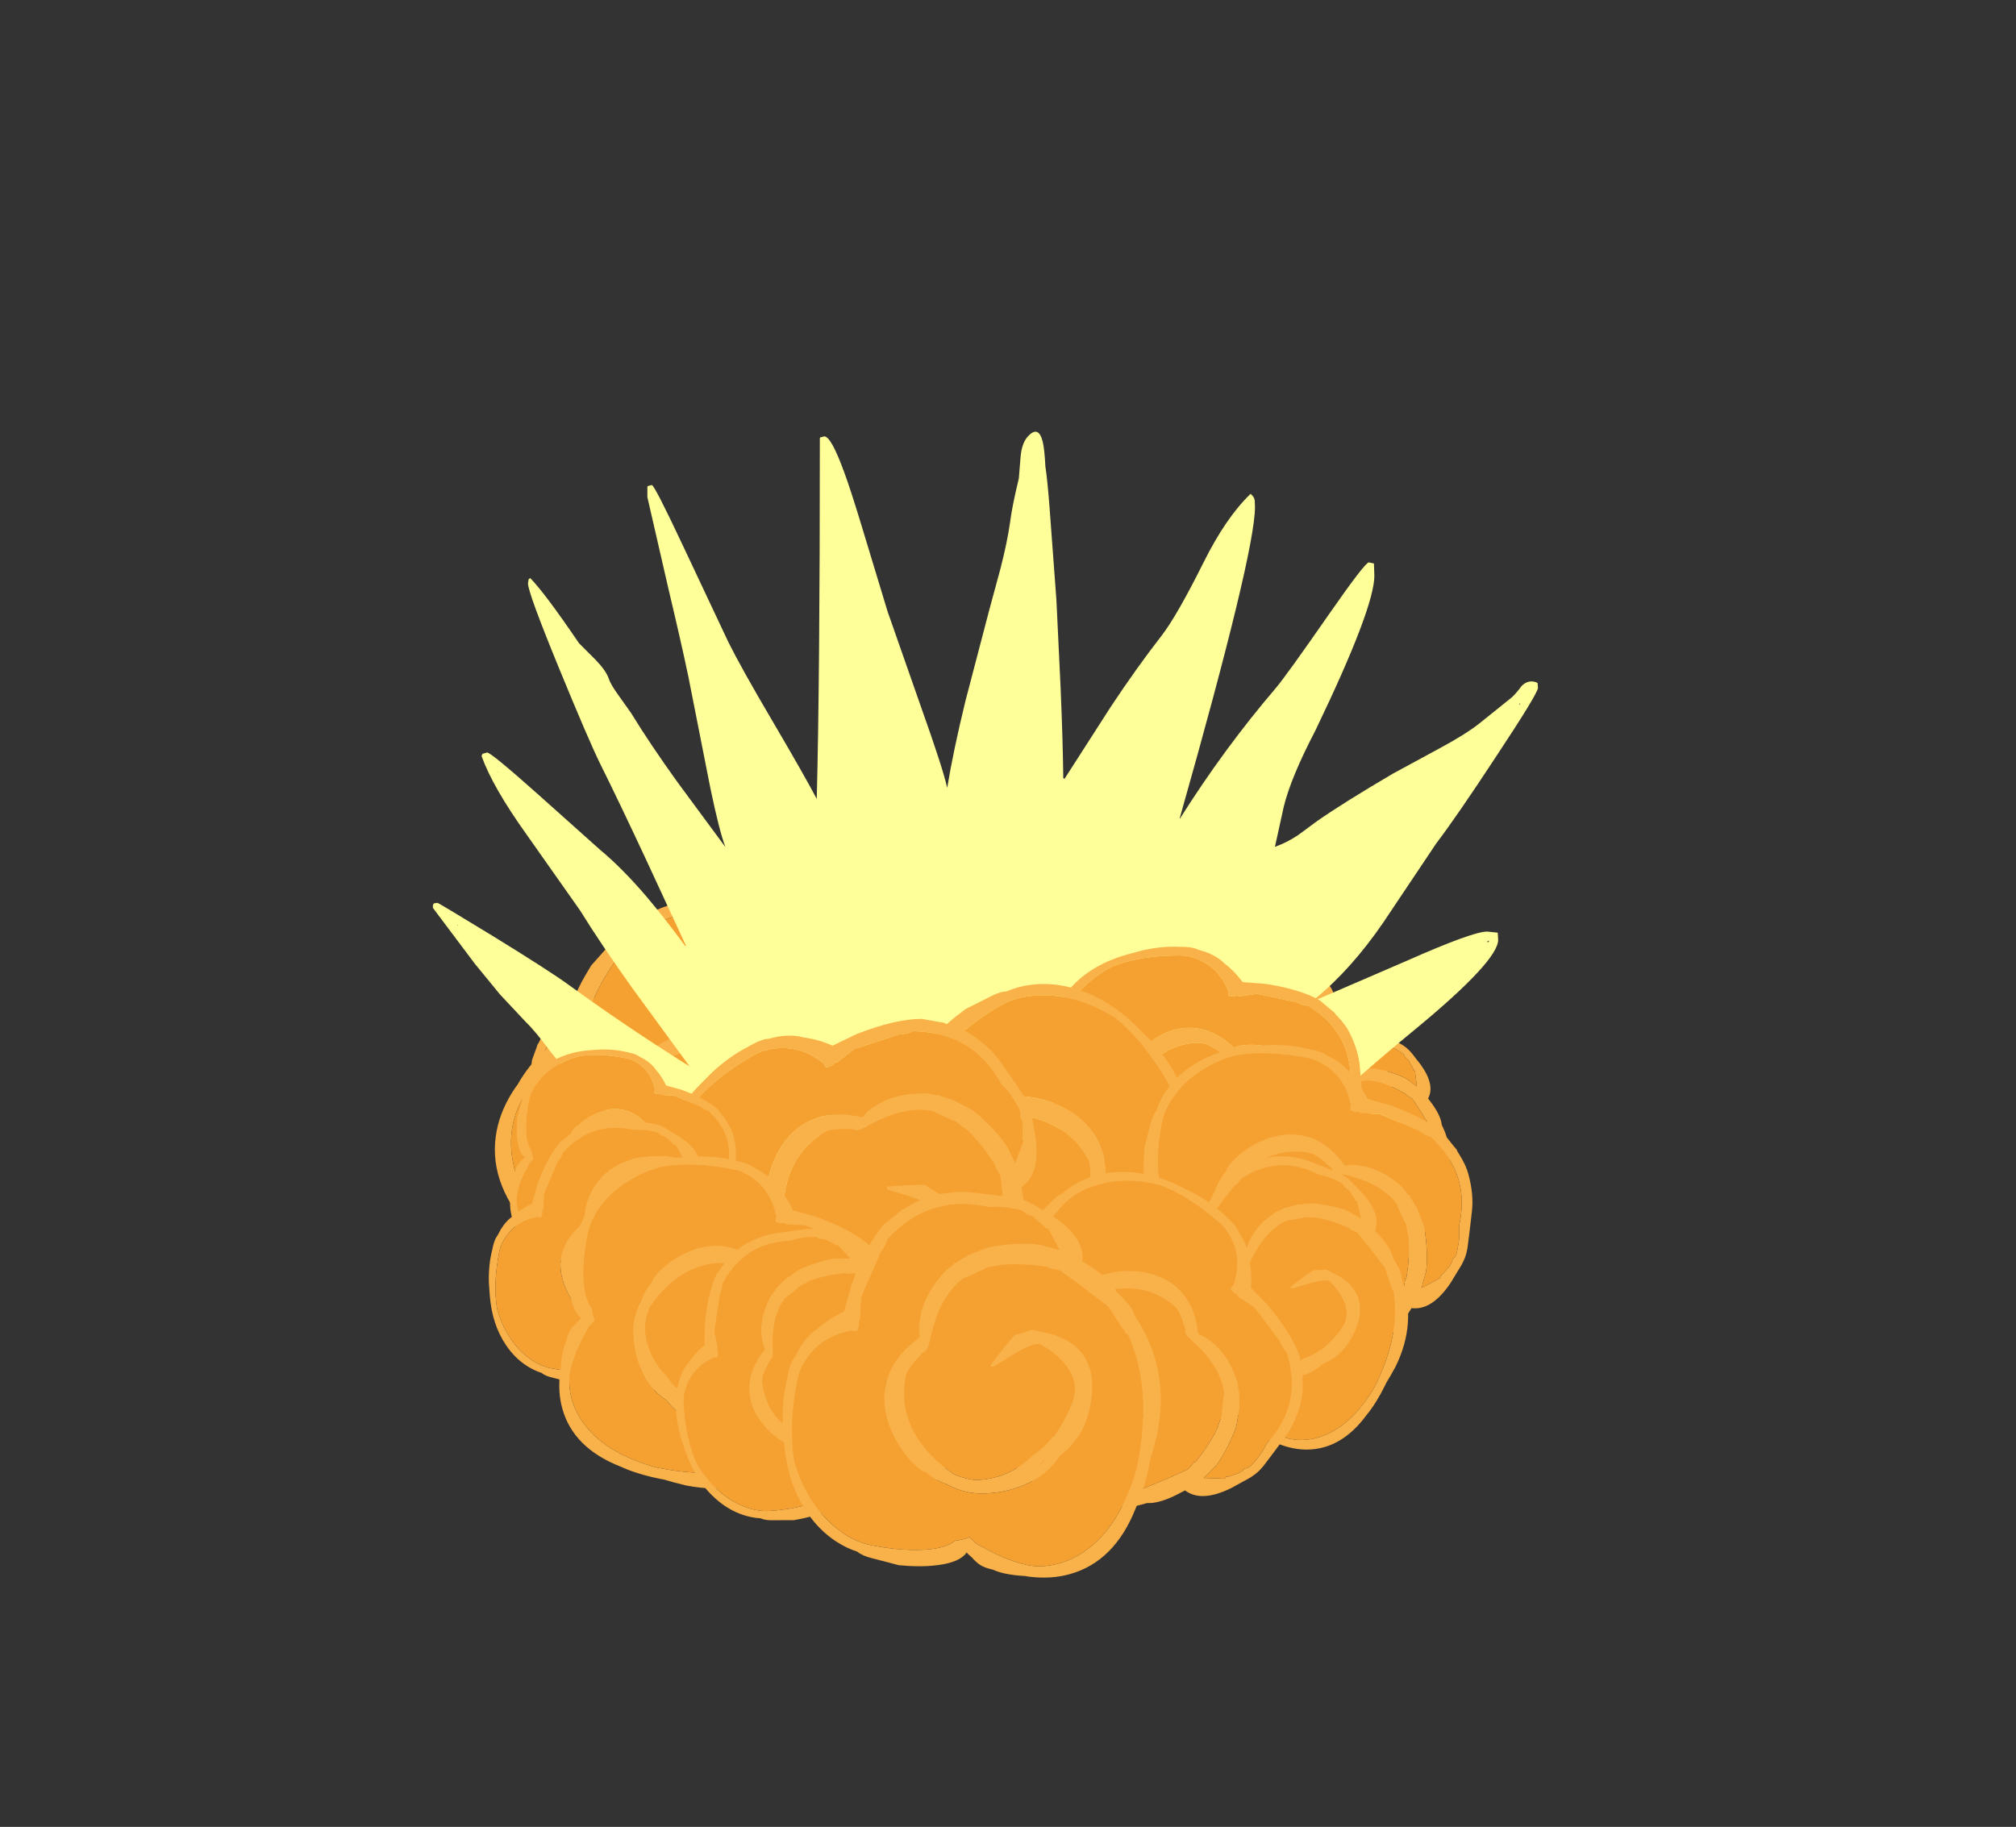 <?xml version="1.0" encoding="UTF-8" standalone="no"?>
<svg xmlns:ffdec="https://www.free-decompiler.com/flash" xmlns:xlink="http://www.w3.org/1999/xlink" ffdec:objectType="frame" height="413.2px" width="455.9px" xmlns="http://www.w3.org/2000/svg">
  <rect width="100%" height="100%" fill="#333333" stroke="none"/>
  <g transform="matrix(1.0, 0.0, 0.0, 1.0, 215.4, 263.7)">
    <use ffdec:characterId="696" height="126.2" transform="matrix(0.083, -0.416, 0.416, 0.083, -84.098, 2.786)" width="129.3" xlink:href="#shape0"/>
    <use ffdec:characterId="696" height="126.2" transform="matrix(0.253, -0.404, 0.404, 0.253, -69.1, -14.396)" width="129.3" xlink:href="#shape0"/>
    <use ffdec:characterId="696" height="126.2" transform="matrix(-0.102, -0.398, 0.398, -0.102, 26.434, 11.298)" width="129.3" xlink:href="#shape0"/>
    <use ffdec:characterId="696" height="126.2" transform="matrix(0.099, -0.495, 0.495, 0.099, 30.712, 10.274)" width="129.3" xlink:href="#shape0"/>
    <use ffdec:characterId="696" height="126.2" transform="matrix(0.23, -0.366, 0.366, 0.23, 48.681, 5.319)" width="129.3" xlink:href="#shape0"/>
    <use ffdec:characterId="696" height="126.2" transform="matrix(-0.165, -0.451, 0.451, -0.165, -86.493, 30.105)" width="129.3" xlink:href="#shape0"/>
    <use ffdec:characterId="695" height="12.8" transform="matrix(0.22, 0.172, -0.172, 0.22, -75.414, -3.724)" width="15.0" xlink:href="#shape1"/>
    <use ffdec:characterId="696" height="126.2" transform="matrix(0.585, 0.459, -0.459, 0.585, -59.034, -74.222)" width="129.3" xlink:href="#shape0"/>
    <use ffdec:characterId="699" height="211.05" transform="matrix(1.0, 0.0, 0.0, 1.0, -117.5, -166.05)" width="249.9" xlink:href="#shape2"/>
    <use ffdec:characterId="695" height="12.8" transform="matrix(0.208, 0.0, 0.0, 0.208, 43.852, -0.66)" width="15.0" xlink:href="#shape1"/>
    <use ffdec:characterId="696" height="126.2" transform="matrix(0.554, 0.0, 0.0, 0.554, 21.072, -49.569)" width="129.3" xlink:href="#shape0"/>
    <use ffdec:characterId="695" height="12.8" transform="matrix(0.128, 0.221, -0.221, 0.128, -5.937, 2.025)" width="15.0" xlink:href="#shape1"/>
    <use ffdec:characterId="696" height="126.2" transform="matrix(0.341, 0.59, -0.59, 0.341, 32.106, -52.327)" width="129.3" xlink:href="#shape0"/>
    <use ffdec:characterId="695" height="12.8" transform="matrix(0.211, -0.122, 0.122, 0.211, -25.224, 27.067)" width="15.0" xlink:href="#shape1"/>
    <use ffdec:characterId="696" height="126.2" transform="matrix(0.562, -0.325, 0.325, 0.562, -76.991, -9.194)" width="129.3" xlink:href="#shape0"/>
    <use ffdec:characterId="696" height="126.2" transform="matrix(0.385, 0.077, -0.077, 0.385, -94.61, -29.943)" width="129.3" xlink:href="#shape0"/>
    <use ffdec:characterId="696" height="126.2" transform="matrix(0.092, -0.463, 0.463, 0.092, -109.167, 44.433)" width="129.3" xlink:href="#shape0"/>
    <use ffdec:characterId="696" height="126.2" transform="matrix(0.577, 0.115, -0.115, 0.577, -80.796, -7.527)" width="129.3" xlink:href="#shape0"/>
    <use ffdec:characterId="696" height="126.2" transform="matrix(-0.031, -0.506, 0.506, -0.031, -60.894, 81.668)" width="129.3" xlink:href="#shape0"/>
    <use ffdec:characterId="696" height="126.2" transform="matrix(0.577, 0.115, -0.115, 0.577, 49.104, -32.727)" width="129.3" xlink:href="#shape0"/>
    <use ffdec:characterId="696" height="126.2" transform="matrix(0.216, -0.44, 0.44, 0.216, 31.574, 44.818)" width="129.3" xlink:href="#shape0"/>
    <use ffdec:characterId="696" height="126.2" transform="matrix(0.441, 0.386, -0.386, 0.441, 37.603, -9.813)" width="129.3" xlink:href="#shape0"/>
    <use ffdec:characterId="696" height="126.2" transform="matrix(0.131, -0.657, 0.657, 0.131, -44.551, 83.857)" width="129.3" xlink:href="#shape0"/>
  </g>
  <defs>
    <g id="shape0" transform="matrix(1.0, 0.0, 0.0, 1.0, 64.65, 63.1)">
      <path d="M14.35 -50.45 L15.75 -48.65 25.0 -47.95 Q39.35 -45.75 47.25 -41.2 L52.0 -37.2 53.2 -36.25 53.75 -35.45 54.35 -34.85 Q57.9 -31.1 59.45 -27.9 63.1 -20.55 63.6 -13.9 L64.25 -5.9 64.65 -0.15 64.65 0.5 64.65 1.4 Q64.65 4.85 62.65 9.7 L60.95 14.4 Q56.0 26.35 48.1 26.9 L46.7 30.5 Q43.75 37.55 40.3 40.2 36.1 46.85 33.8 47.6 18.65 63.1 -4.0 63.1 L-8.85 62.85 -12.45 62.55 -14.35 62.55 Q-23.05 62.55 -30.1 60.9 -49.15 57.45 -56.25 43.55 -59.3 37.6 -59.85 30.05 L-59.9 28.6 Q-60.4 25.4 -60.4 22.05 -60.4 19.9 -59.9 17.6 L-59.9 17.35 Q-59.85 15.1 -59.3 13.45 -58.75 11.85 -57.25 9.9 L-56.4 8.45 -55.95 7.85 Q-60.1 6.05 -62.6 -2.65 -63.6 -6.05 -64.2 -10.2 L-64.65 -13.75 -64.4 -17.7 -64.1 -23.1 Q-63.95 -26.5 -62.9 -28.4 -62.5 -32.15 -60.9 -36.15 -58.35 -42.45 -53.3 -47.55 -44.85 -56.2 -31.15 -60.0 L-25.25 -61.6 Q-16.95 -63.45 -9.95 -63.05 -5.4 -63.1 -3.2 -62.25 L-2.45 -61.9 0.7 -60.95 Q5.5 -59.15 8.4 -56.2 L9.05 -55.7 Q12.0 -53.3 14.35 -50.45 M50.4 18.5 L56.7 13.35 56.55 12.5 56.55 12.45 Q57.2 12.2 58.1 10.2 L58.3 9.9 Q59.5 8.05 59.7 7.1 L59.9 5.4 60.55 4.45 Q60.95 3.6 61.0 2.4 L61.0 1.15 61.0 0.85 60.95 0.4 60.95 -0.5 Q60.95 -2.55 60.45 -5.05 L59.8 -7.9 59.85 -8.7 Q59.85 -11.7 59.45 -14.5 L58.95 -17.35 Q56.75 -27.05 49.25 -34.0 46.35 -36.65 42.35 -39.1 L42.05 -39.05 Q40.7 -39.05 38.15 -40.2 L37.65 -40.45 27.4 -42.65 21.55 -43.85 14.1 -42.8 13.65 -43.15 12.0 -42.8 10.1 -43.05 10.0 -43.3 Q9.85 -43.5 9.85 -44.25 L9.95 -44.95 9.5 -45.9 Q8.0 -49.3 6.0 -51.7 1.15 -57.7 -7.3 -59.4 L-9.65 -59.55 Q-25.9 -59.55 -37.05 -55.2 -42.65 -52.45 -47.45 -48.2 -53.35 -43.05 -56.6 -36.65 -59.85 -30.4 -59.85 -24.3 -59.85 -15.55 -58.3 -8.35 -56.45 0.25 -52.8 3.3 L-52.65 3.75 Q-51.8 6.2 -50.65 7.85 L-50.85 8.05 -52.45 10.55 -54.25 16.65 Q-56.1 23.5 -56.1 29.15 -56.1 32.7 -54.55 36.75 -52.4 42.25 -48.0 46.6 -37.4 57.05 -16.4 58.55 L-15.75 58.55 Q10.75 58.55 26.9 46.75 L26.9 46.2 32.1 41.05 34.75 38.5 39.9 28.1 43.55 20.1 Q43.7 18.05 43.5 16.15 L43.9 16.15 Q43.6 7.1 41.55 0.25 L40.7 -1.7 39.85 -3.95 Q35.85 -9.2 34.5 -11.4 26.75 -18.3 11.45 -18.3 8.55 -18.3 7.6 -19.35 L7.3 -19.9 7.2 -19.9 3.85 -21.9 Q0.35 -23.9 -1.65 -23.9 -16.25 -23.9 -25.8 -10.7 -28.9 -6.4 -30.95 -1.4 -31.5 1.6 -31.5 4.45 -31.5 6.4 -30.35 9.55 -28.75 14.0 -25.8 17.6 -23.0 21.0 -19.3 23.35 -15.7 26.95 -11.9 28.65 L-12.0 29.0 -10.35 29.7 Q-1.8 33.05 3.2 33.05 9.55 33.05 14.25 26.1 15.85 23.8 16.95 21.1 L17.85 18.3 Q17.85 16.0 12.5 10.05 L7.2 4.45 7.2 3.65 7.45 3.25 Q16.0 7.3 19.25 9.45 L21.05 12.85 22.15 14.7 22.1 18.0 Q22.1 25.25 19.85 29.6 14.95 39.15 0.55 39.15 -8.35 39.15 -15.25 34.4 L-17.75 32.4 Q-24.65 29.85 -29.65 22.65 -32.7 18.25 -34.4 12.95 -35.9 8.2 -35.9 4.3 -35.9 0.5 -34.7 -3.1 -34.25 -6.9 -32.2 -10.75 -32.05 -13.25 -28.5 -17.8 -24.3 -23.1 -18.65 -26.4 -11.65 -30.45 -4.55 -29.95 4.05 -29.4 12.0 -22.1 L11.95 -22.0 12.0 -22.0 12.65 -22.0 12.85 -22.1 Q14.9 -22.95 17.95 -23.05 26.0 -23.4 33.8 -19.0 36.25 -17.9 38.2 -15.7 L38.65 -15.7 41.3 -12.7 42.75 -11.15 44.6 -8.15 Q46.45 -5.45 47.1 -3.8 48.4 -0.35 49.5 4.0 50.8 9.35 50.8 12.35 L50.35 18.5 50.3 18.6 50.4 18.5 M-20.45 27.55 L-20.45 27.45 -20.35 27.25 -23.25 25.4 -20.45 27.55" fill="#f9b149" fill-rule="evenodd" stroke="none"/>
      <path d="M12.0 -22.1 L12.0 -22.0 11.95 -22.0 12.0 -22.1 M50.35 18.5 L50.4 18.5 50.3 18.6 50.35 18.5" fill="#f9a920" fill-rule="evenodd" stroke="none"/>
      <path d="M12.0 -22.1 Q4.05 -29.4 -4.55 -29.95 -11.65 -30.45 -18.65 -26.4 -24.3 -23.1 -28.5 -17.8 -32.05 -13.25 -32.2 -10.75 -34.25 -6.9 -34.7 -3.1 -35.9 0.5 -35.9 4.3 -35.9 8.2 -34.4 12.95 -32.7 18.25 -29.65 22.65 -24.65 29.85 -17.75 32.4 L-15.25 34.4 Q-8.35 39.15 0.55 39.15 14.95 39.15 19.85 29.6 22.1 25.25 22.1 18.0 L22.15 14.7 21.05 12.85 19.25 9.45 Q16.0 7.3 7.45 3.25 L7.2 3.65 7.2 4.45 12.5 10.05 Q17.85 16.0 17.85 18.3 L16.95 21.1 Q15.85 23.8 14.25 26.1 9.55 33.05 3.2 33.05 -1.8 33.05 -10.35 29.7 L-12.0 29.0 -11.9 28.65 Q-15.7 26.95 -19.3 23.35 -23.0 21.0 -25.8 17.6 -28.75 14.0 -30.35 9.55 -31.5 6.4 -31.5 4.45 -31.5 1.6 -30.95 -1.4 -28.9 -6.4 -25.8 -10.7 -16.25 -23.9 -1.65 -23.9 0.35 -23.9 3.85 -21.9 L7.2 -19.9 7.3 -19.9 7.6 -19.35 Q8.55 -18.3 11.45 -18.3 26.75 -18.3 34.5 -11.4 35.85 -9.2 39.85 -3.95 L40.7 -1.7 41.55 0.25 Q43.6 7.1 43.9 16.15 L43.5 16.15 Q43.7 18.05 43.55 20.1 L39.9 28.1 34.75 38.5 32.1 41.05 26.9 46.2 26.9 46.75 Q10.75 58.55 -15.75 58.55 L-16.4 58.55 Q-37.4 57.05 -48.0 46.6 -52.4 42.25 -54.55 36.75 -56.1 32.7 -56.1 29.15 -56.1 23.5 -54.25 16.65 L-52.45 10.55 -50.85 8.05 -50.65 7.85 Q-51.8 6.2 -52.65 3.75 L-52.8 3.3 Q-56.45 0.25 -58.3 -8.35 -59.85 -15.55 -59.85 -24.3 -59.85 -30.4 -56.6 -36.65 -53.35 -43.05 -47.45 -48.2 -42.65 -52.45 -37.05 -55.2 -25.9 -59.55 -9.65 -59.55 L-7.3 -59.4 Q1.15 -57.7 6.0 -51.7 8.0 -49.3 9.5 -45.9 L9.95 -44.95 9.85 -44.25 Q9.85 -43.5 10.0 -43.3 L10.1 -43.05 12.0 -42.8 13.65 -43.15 14.1 -42.8 21.55 -43.85 27.4 -42.65 37.65 -40.45 38.15 -40.2 Q40.7 -39.05 42.05 -39.05 L42.35 -39.1 Q46.35 -36.65 49.25 -34.0 56.75 -27.05 58.95 -17.35 L59.45 -14.5 Q59.85 -11.7 59.85 -8.7 L59.8 -7.9 60.45 -5.05 Q60.95 -2.55 60.95 -0.5 L60.95 0.4 61.0 0.85 61.0 1.15 61.0 2.4 Q60.95 3.6 60.55 4.45 L59.9 5.4 59.7 7.1 Q59.5 8.05 58.3 9.9 L58.1 10.2 Q57.2 12.2 56.55 12.45 L56.55 12.5 56.7 13.35 50.4 18.5 50.35 18.5 50.8 12.35 Q50.8 9.35 49.5 4.0 48.4 -0.35 47.1 -3.8 46.45 -5.45 44.6 -8.15 L42.75 -11.15 41.3 -12.7 38.65 -15.7 38.2 -15.7 Q36.25 -17.9 33.8 -19.0 26.0 -23.4 17.95 -23.05 14.9 -22.95 12.85 -22.1 L12.65 -22.0 12.0 -22.0 12.0 -22.1" fill="#f5a132" fill-rule="evenodd" stroke="none"/>
    </g>
    <g id="shape1" transform="matrix(1.0, 0.0, 0.0, 1.0, 63.0, -67.05)">
      <path d="M-48.15 79.0 Q-48.45 79.85 -50.0 79.85 -50.9 79.85 -57.0 74.85 -63.0 69.95 -63.0 69.5 L-62.95 67.85 -62.5 67.1 Q-57.0 66.45 -48.0 77.6 L-48.15 79.0" fill="#fff26e" fill-rule="evenodd" stroke="none"/>
    </g>
    <g id="shape2" transform="matrix(1.0, 0.0, 0.0, 1.0, 124.95, 105.5)">
      <path d="M49.3 -75.9 Q54.35 -86.05 59.95 -91.45 60.75 -90.85 60.9 -89.95 L60.95 -88.45 Q60.95 -78.1 43.95 -18.15 L43.95 -17.95 Q53.9 -33.75 65.6 -47.45 67.95 -50.2 77.6 -64.1 85.85 -75.95 86.7 -75.95 L87.85 -75.7 87.95 -72.95 Q87.95 -65.65 74.6 -37.9 69.05 -27.25 67.45 -20.65 L65.55 -12.0 65.45 -11.6 65.7 -11.7 Q68.2 -12.6 70.75 -14.3 L74.95 -17.4 Q80.95 -21.6 92.2 -28.2 L102.25 -33.65 Q108.5 -37.0 111.6 -39.45 L118.7 -45.15 Q119.7 -45.9 121.3 -48.05 122.9 -49.6 124.85 -48.7 L124.95 -47.6 Q124.95 -46.35 115.55 -32.15 106.6 -18.5 101.95 -12.4 L90.0 5.45 Q82.75 16.05 74.45 22.85 L74.1 23.3 95.3 14.15 Q110.2 7.55 113.45 7.55 L115.85 7.8 115.95 9.4 Q115.95 14.2 96.95 29.85 85.5 39.25 74.1 49.8 L79.85 49.95 79.7 50.3 84.95 49.15 Q90.75 47.8 94.1 48.05 L94.3 48.2 94.45 49.05 Q94.45 50.35 92.95 51.55 91.75 52.5 90.1 52.85 86.3 55.25 72.3 61.95 50.55 72.3 44.45 76.85 41.1 79.35 36.15 84.05 30.95 89.05 28.3 91.1 17.95 99.25 9.6 102.6 2.35 105.55 -5.2 105.55 -27.3 105.55 -37.25 102.2 -40.8 101.0 -43.3 99.2 L-46.65 96.3 Q-49.2 94.1 -52.2 90.15 -55.4 85.75 -56.95 83.85 L-56.95 79.6 Q-68.05 71.35 -70.7 69.8 -78.0 65.5 -84.7 61.4 -97.95 53.2 -97.95 52.2 L-97.95 51.5 -97.9 51.55 Q-97.4 51.05 -95.45 51.05 -94.1 51.05 -87.4 52.6 L-79.65 54.3 Q-81.2 52.0 -85.9 47.8 L-93.2 41.1 -98.45 34.6 Q-101.8 30.05 -103.9 28.05 L-109.8 21.75 -115.45 14.85 -124.95 2.2 -124.95 1.5 -124.9 1.55 -124.8 1.2 -123.95 1.05 Q-123.7 1.05 -111.5 8.5 -98.4 16.55 -93.9 19.85 -81.25 29.05 -66.9 38.05 L-79.85 20.35 Q-87.15 10.1 -91.65 2.8 L-103.8 -14.45 Q-111.45 -25.15 -113.95 -32.15 L-113.75 -32.65 -112.7 -32.95 Q-111.8 -32.95 -101.25 -23.55 L-87.15 -10.95 Q-82.1 -6.75 -76.6 -0.3 -72.85 4.1 -67.9 10.8 L-67.7 10.8 -77.2 -9.7 Q-83.0 -22.1 -87.15 -30.45 -89.75 -35.75 -96.3 -51.7 -103.45 -69.1 -103.45 -71.2 L-103.3 -72.15 -102.95 -72.4 Q-99.65 -69.05 -91.9 -57.65 L-88.1 -53.85 Q-85.8 -51.45 -85.2 -49.7 -84.75 -48.3 -82.85 -45.7 L-80.15 -41.9 Q-75.8 -34.8 -69.65 -26.25 L-58.8 -11.55 Q-60.2 -15.2 -62.25 -25.1 L-67.2 -50.2 Q-68.75 -57.6 -71.8 -70.45 L-76.45 -90.7 -76.45 -92.95 -76.4 -93.2 -75.45 -93.45 Q-74.85 -93.45 -68.3 -79.5 L-58.15 -57.95 Q-55.25 -52.1 -48.3 -40.3 -40.9 -27.7 -38.15 -22.45 -37.45 -49.2 -37.45 -103.95 L-37.4 -104.2 -36.45 -104.45 Q-34.9 -104.45 -32.0 -96.5 -30.55 -92.6 -28.15 -84.7 L-22.15 -64.9 -14.55 -43.2 Q-9.65 -29.45 -8.7 -25.15 L-8.65 -24.95 Q-7.25 -33.45 -4.5 -44.7 L0.8 -64.95 3.45 -74.75 Q4.95 -80.65 5.55 -84.9 6.0 -88.55 7.55 -94.95 L7.95 -99.9 Q8.25 -103.2 9.85 -104.7 12.05 -106.85 12.95 -103.25 13.35 -101.65 13.55 -97.7 14.05 -94.4 14.55 -87.65 L16.05 -67.4 17.0 -47.5 Q17.5 -35.75 17.6 -27.2 L17.85 -26.95 28.25 -43.15 Q34.1 -52.0 39.85 -59.4 43.35 -63.95 49.3 -75.9 M-119.45 6.1 L-119.35 6.2 -119.2 6.1 -119.45 6.1 M-110.2 -28.45 L-110.15 -28.45 -110.4 -28.7 -110.2 -28.45 M86.95 52.65 L87.0 52.65 86.85 52.45 86.95 52.65 M113.5 9.75 L113.6 10.05 113.95 9.6 113.5 9.75 M120.85 -43.7 L120.95 -44.15 120.75 -43.9 120.85 -43.7" fill="#ffff99" fill-rule="evenodd" stroke="none"/>
    </g>
  </defs>
</svg>
